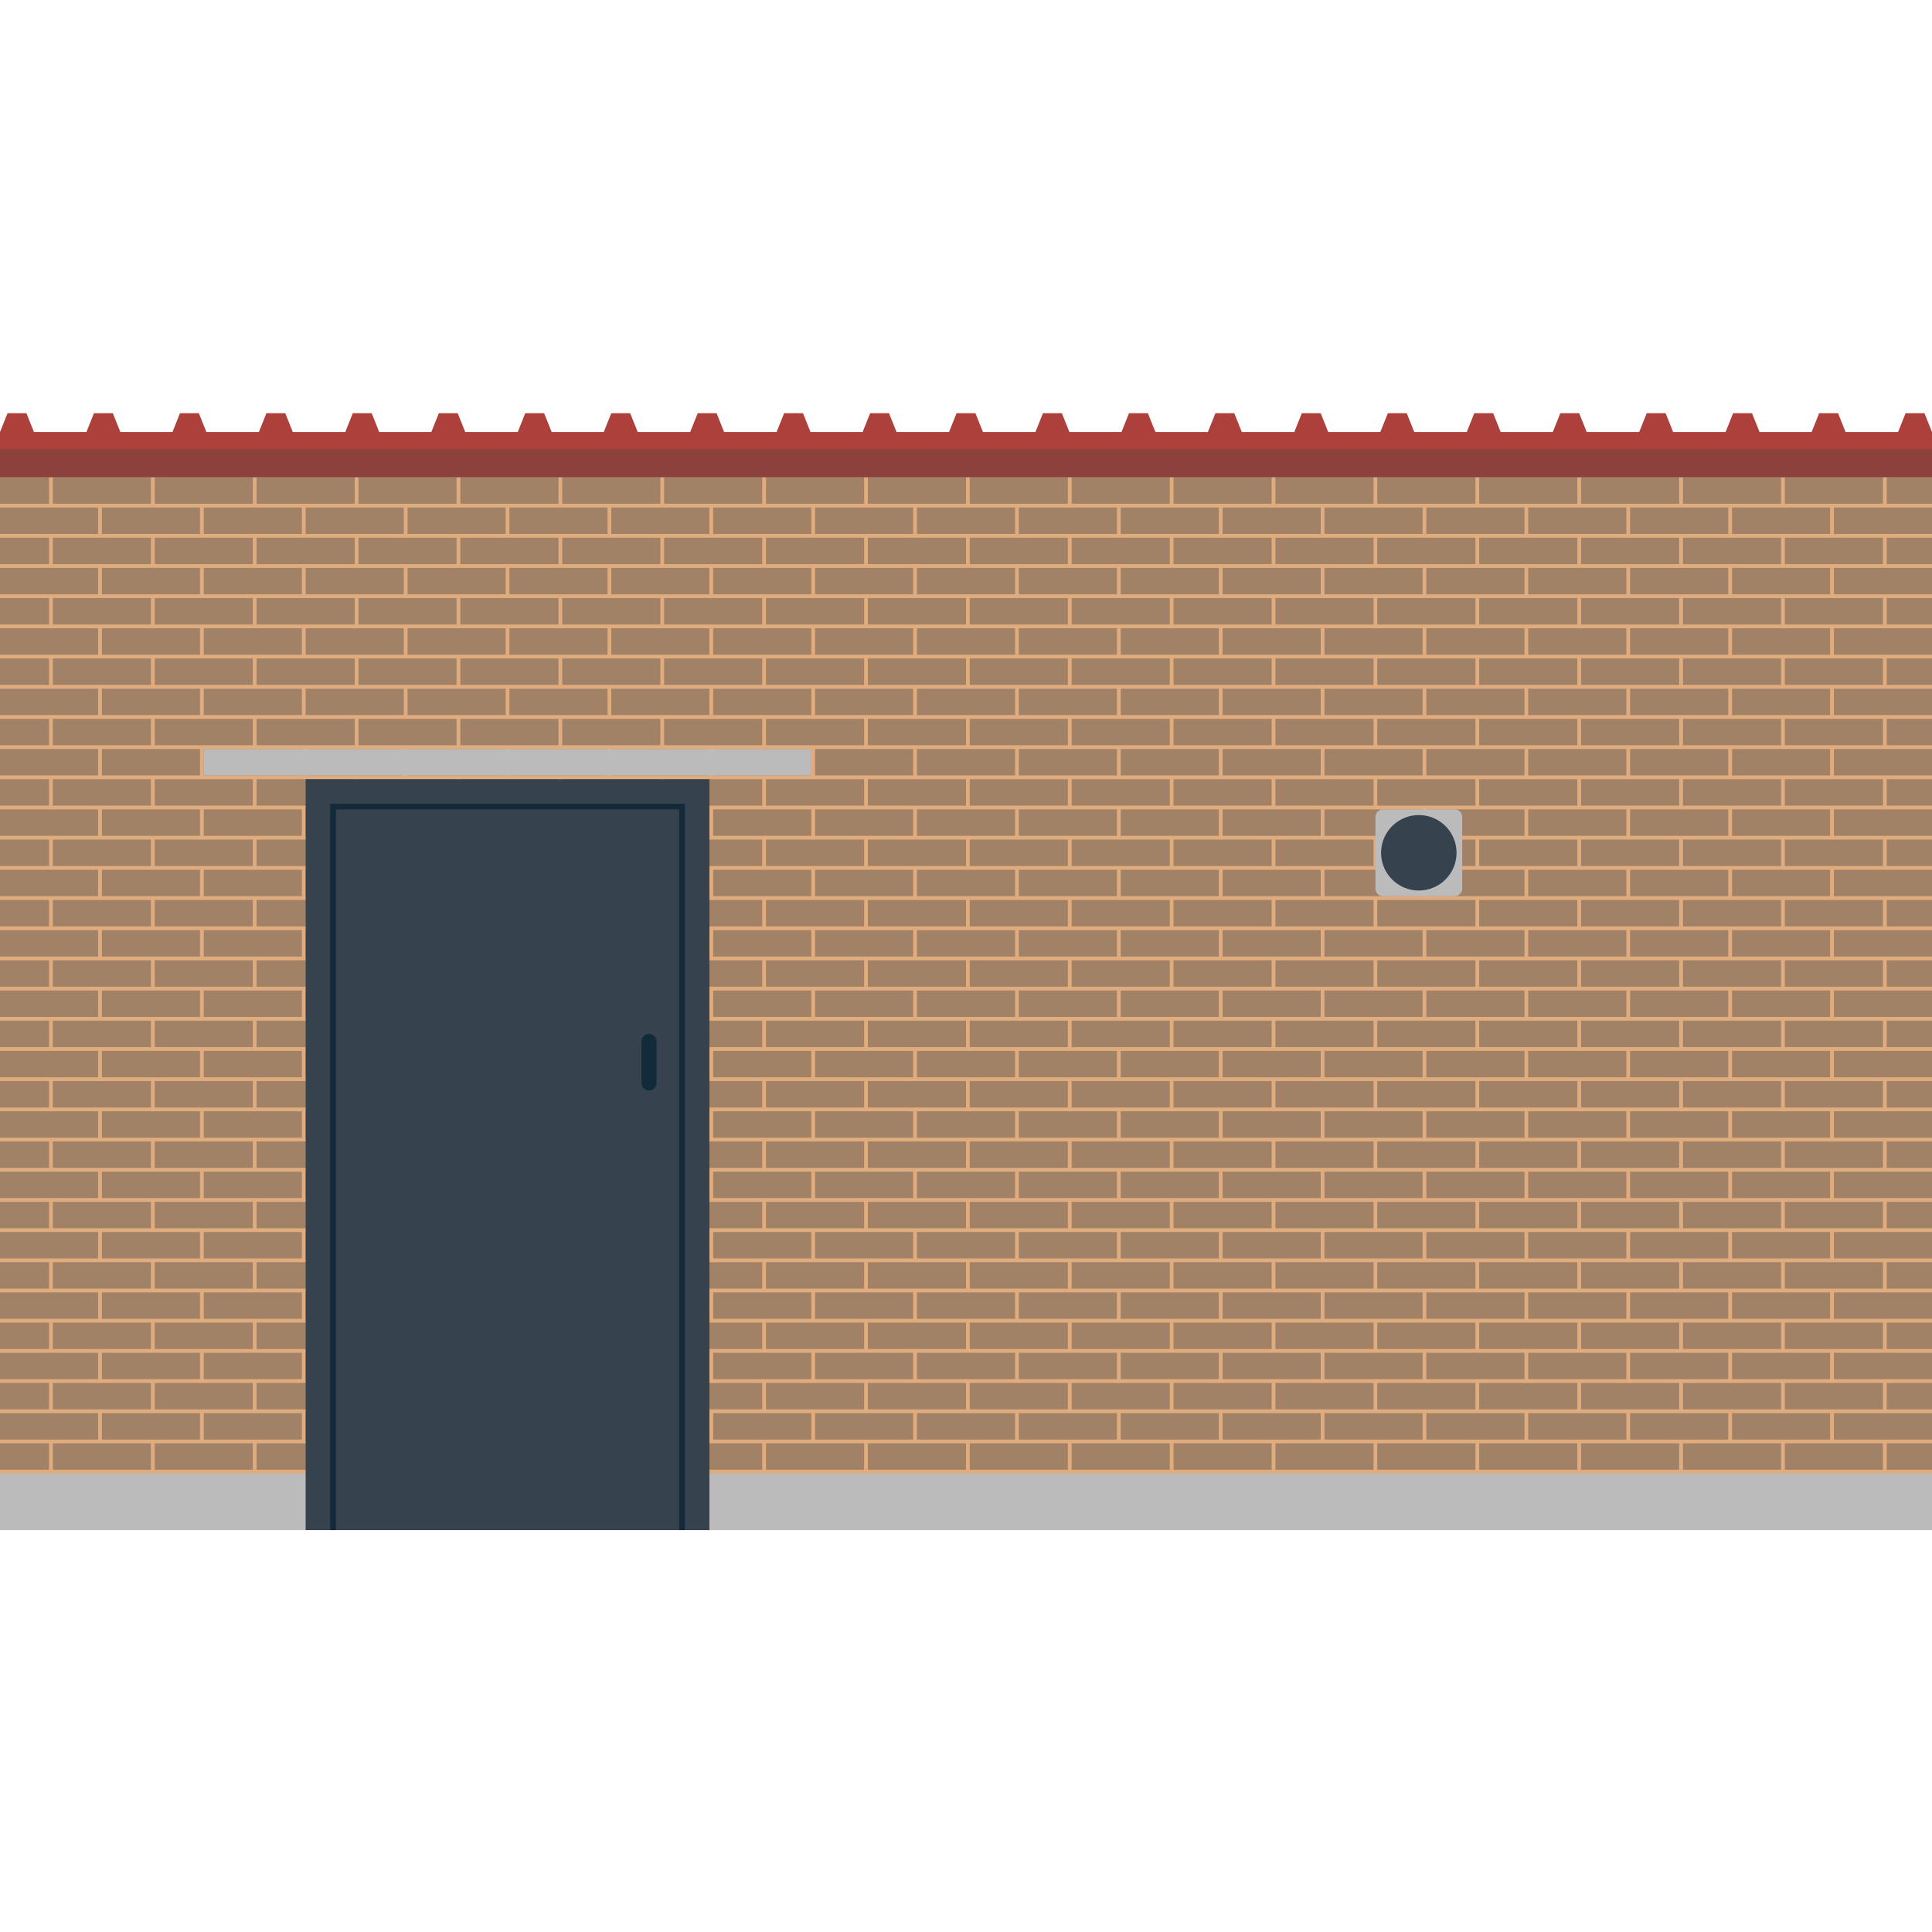 <svg version="1.1" xmlns="http://www.w3.org/2000/svg" x="0" y="0" viewBox="0 0 512 512" xml:space="preserve"><style type="text/css">.st2{fill:#bbb}.st3{fill:#36434f}.st4{fill:#122a3a}</style><path fill="#e0ac7e" d="M0 126.5h512V398H0z"/><path d="M0 134.5h26v7H0zm27 0h26v7H27zm27 0h26v7H54zm27 0h26v7H81zm27 0h26v7h-26zm27 0h26v7h-26zm27 0h26v7h-26zm27 0h26v7h-26zm27 0h26v7h-26zm27 0h26v7h-26zm27 0h26v7h-26zm27 0h26v7h-26zm27 0h26v7h-26zm27 0h26v7h-26zm27 0h26v7h-26zm27 0h26v7h-26zm27 0h26v7h-26zm27 0h26v7h-26zm27 0h26v7h-26zm-486 8h13v7H0zm14 0h26v7H14zm27 0h26v7H41zm27 0h26v7H68zm27 0h26v7H95zm27 0h26v7h-26zm27 0h26v7h-26zm27 0h26v7h-26zm27 0h26v7h-26zm27 0h26v7h-26zm27 0h26v7h-26zm27 0h26v7h-26zm27 0h26v7h-26zm27 0h26v7h-26zm27 0h26v7h-26zm27 0h26v7h-26zm27 0h26v7h-26zm27 0h26v7h-26zm27 0h26v7h-26zm27 0h12v7h-12zm-500 8h26v7H0zm27 0h26v7H27zm27 0h26v7H54zm27 0h26v7H81zm27 0h26v7h-26zm27 0h26v7h-26zm27 0h26v7h-26zm27 0h26v7h-26zm27 0h26v7h-26zm27 0h26v7h-26zm27 0h26v7h-26zm27 0h26v7h-26zm27 0h26v7h-26zm27 0h26v7h-26zm27 0h26v7h-26zm27 0h26v7h-26zm27 0h26v7h-26zm27 0h26v7h-26zm27 0h26v7h-26zm-486 8h13v7H0zm14 0h26v7H14zm27 0h26v7H41zm27 0h26v7H68zm27 0h26v7H95zm27 0h26v7h-26zm27 0h26v7h-26zm27 0h26v7h-26zm27 0h26v7h-26zm27 0h26v7h-26zm27 0h26v7h-26zm27 0h26v7h-26zm27 0h26v7h-26zm27 0h26v7h-26zm27 0h26v7h-26zm27 0h26v7h-26zm27 0h26v7h-26zm27 0h26v7h-26zm27 0h26v7h-26zm27 0h12v7h-12zm-500 8h26v7H0zm27 0h26v7H27zm27 0h26v7H54zm27 0h26v7H81zm27 0h26v7h-26zm27 0h26v7h-26zm27 0h26v7h-26zm27 0h26v7h-26zm27 0h26v7h-26zm27 0h26v7h-26zm27 0h26v7h-26zm27 0h26v7h-26zm27 0h26v7h-26zm27 0h26v7h-26zm27 0h26v7h-26zm27 0h26v7h-26zm27 0h26v7h-26zm27 0h26v7h-26zm27 0h26v7h-26zm-486 8h13v7H0zm14 0h26v7H14zm27 0h26v7H41zm27 0h26v7H68zm27 0h26v7H95zm27 0h26v7h-26zm27 0h26v7h-26zm27 0h26v7h-26zm27 0h26v7h-26zm27 0h26v7h-26zm27 0h26v7h-26zm27 0h26v7h-26zm27 0h26v7h-26zm27 0h26v7h-26zm27 0h26v7h-26zm27 0h26v7h-26zm27 0h26v7h-26zm27 0h26v7h-26zm27 0h26v7h-26zm27 0h12v7h-12zm-500 8h26v7H0zm27 0h26v7H27zm27 0h26v7H54zm27 0h26v7H81zm27 0h26v7h-26zm27 0h26v7h-26zm27 0h26v7h-26zm27 0h26v7h-26zm27 0h26v7h-26zm27 0h26v7h-26zm27 0h26v7h-26zm27 0h26v7h-26zm27 0h26v7h-26zm27 0h26v7h-26zm27 0h26v7h-26zm27 0h26v7h-26zm27 0h26v7h-26zm27 0h26v7h-26zm27 0h26v7h-26zm-486 8h13v7H0zm14 0h26v7H14zm27 0h26v7H41zm27 0h26v7H68zm27 0h26v7H95zm27 0h26v7h-26zm27 0h26v7h-26zm27 0h26v7h-26zm27 0h26v7h-26zm27 0h26v7h-26zm27 0h26v7h-26zm27 0h26v7h-26zm27 0h26v7h-26zm27 0h26v7h-26zm27 0h26v7h-26zm27 0h26v7h-26zm27 0h26v7h-26zm27 0h26v7h-26zm27 0h26v7h-26zm27 0h12v7h-12zm-500 8h26v7H0zm27 0h26v7H27zm27 0h26v7H54zm27 0h26v7H81zm27 0h26v7h-26zm27 0h26v7h-26zm27 0h26v7h-26zm27 0h26v7h-26zm27 0h26v7h-26zm27 0h26v7h-26zm27 0h26v7h-26zm27 0h26v7h-26zm27 0h26v7h-26zm27 0h26v7h-26zm27 0h26v7h-26zm27 0h26v7h-26zm27 0h26v7h-26zm27 0h26v7h-26zm27 0h26v7h-26zm-486 8h13v7H0zm14 0h26v7H14zm27 0h26v7H41zm27 0h26v7H68zm27 0h26v7H95zm27 0h26v7h-26zm27 0h26v7h-26zm27 0h26v7h-26zm27 0h26v7h-26zm27 0h26v7h-26zm27 0h26v7h-26zm27 0h26v7h-26zm27 0h26v7h-26zm27 0h26v7h-26zm27 0h26v7h-26zm27 0h26v7h-26zm27 0h26v7h-26zm27 0h26v7h-26zm27 0h26v7h-26zm27 0h12v7h-12zm-500 8h26v7H0zm27 0h26v7H27zm27 0h26v7H54zm27 0h26v7H81zm27 0h26v7h-26zm27 0h26v7h-26zm27 0h26v7h-26zm27 0h26v7h-26zm27 0h26v7h-26zm27 0h26v7h-26zm27 0h26v7h-26zm27 0h26v7h-26zm27 0h26v7h-26zm27 0h26v7h-26zm27 0h26v7h-26zm27 0h26v7h-26zm27 0h26v7h-26zm27 0h26v7h-26zm27 0h26v7h-26zm-486 8h13v7H0zm14 0h26v7H14zm27 0h26v7H41zm27 0h26v7H68zm27 0h26v7H95zm27 0h26v7h-26zm27 0h26v7h-26zm27 0h26v7h-26zm27 0h26v7h-26zm27 0h26v7h-26zm27 0h26v7h-26zm27 0h26v7h-26zm27 0h26v7h-26zm27 0h26v7h-26zm27 0h26v7h-26zm27 0h26v7h-26zm27 0h26v7h-26zm27 0h26v7h-26zm27 0h26v7h-26zm27 0h12v7h-12zm-500 8h26v7H0zm27 0h26v7H27zm27 0h26v7H54zm27 0h26v7H81zm27 0h26v7h-26zm27 0h26v7h-26zm27 0h26v7h-26zm27 0h26v7h-26zm27 0h26v7h-26zm27 0h26v7h-26zm27 0h26v7h-26zm27 0h26v7h-26zm27 0h26v7h-26zm27 0h26v7h-26zm27 0h26v7h-26zm27 0h26v7h-26zm27 0h26v7h-26zm27 0h26v7h-26zm27 0h26v7h-26zm-486 8h13v7H0zm14 0h26v7H14zm27 0h26v7H41zm27 0h26v7H68zm27 0h26v7H95zm27 0h26v7h-26zm27 0h26v7h-26zm27 0h26v7h-26zm27 0h26v7h-26zm27 0h26v7h-26zm27 0h26v7h-26zm27 0h26v7h-26zm27 0h26v7h-26zm27 0h26v7h-26zm27 0h26v7h-26zm27 0h26v7h-26zm27 0h26v7h-26zm27 0h26v7h-26zm27 0h26v7h-26zm27 0h12v7h-12zm-500 8h26v7H0zm27 0h26v7H27zm27 0h26v7H54zm27 0h26v7H81zm27 0h26v7h-26zm27 0h26v7h-26zm27 0h26v7h-26zm27 0h26v7h-26zm27 0h26v7h-26zm27 0h26v7h-26zm27 0h26v7h-26zm27 0h26v7h-26zm27 0h26v7h-26zm27 0h26v7h-26zm27 0h26v7h-26zm27 0h26v7h-26zm27 0h26v7h-26zm27 0h26v7h-26zm27 0h26v7h-26zm-486 8h13v7H0zm14 0h26v7H14zm27 0h26v7H41zm27 0h26v7H68zm27 0h26v7H95zm27 0h26v7h-26zm27 0h26v7h-26zm27 0h26v7h-26zm27 0h26v7h-26zm27 0h26v7h-26zm27 0h26v7h-26zm27 0h26v7h-26zm27 0h26v7h-26zm27 0h26v7h-26zm27 0h26v7h-26zm27 0h26v7h-26zm27 0h26v7h-26zm27 0h26v7h-26zm27 0h26v7h-26zm27 0h12v7h-12zm-500 8h26v7H0zm27 0h26v7H27zm27 0h26v7H54zm27 0h26v7H81zm27 0h26v7h-26zm27 0h26v7h-26zm27 0h26v7h-26zm27 0h26v7h-26zm27 0h26v7h-26zm27 0h26v7h-26zm27 0h26v7h-26zm27 0h26v7h-26zm27 0h26v7h-26zm27 0h26v7h-26zm27 0h26v7h-26zm27 0h26v7h-26zm27 0h26v7h-26zm27 0h26v7h-26zm27 0h26v7h-26zm-486 8h13v7H0zm14 0h26v7H14zm27 0h26v7H41zm27 0h26v7H68zm27 0h26v7H95zm27 0h26v7h-26zm27 0h26v7h-26zm27 0h26v7h-26zm27 0h26v7h-26zm27 0h26v7h-26zm27 0h26v7h-26zm27 0h26v7h-26zm27 0h26v7h-26zm27 0h26v7h-26zm27 0h26v7h-26zm27 0h26v7h-26zm27 0h26v7h-26zm27 0h26v7h-26zm27 0h26v7h-26zm27 0h12v7h-12zm-500 8h26v7H0zm27 0h26v7H27zm27 0h26v7H54zm27 0h26v7H81zm27 0h26v7h-26zm27 0h26v7h-26zm27 0h26v7h-26zm27 0h26v7h-26zm27 0h26v7h-26zm27 0h26v7h-26zm27 0h26v7h-26zm27 0h26v7h-26zm27 0h26v7h-26zm27 0h26v7h-26zm27 0h26v7h-26zm27 0h26v7h-26zm27 0h26v7h-26zm27 0h26v7h-26zm27 0h26v7h-26zm-486 8h13v7H0zm14 0h26v7H14zm27 0h26v7H41zm27 0h26v7H68zm27 0h26v7H95zm27 0h26v7h-26zm27 0h26v7h-26zm27 0h26v7h-26zm27 0h26v7h-26zm27 0h26v7h-26zm27 0h26v7h-26zm27 0h26v7h-26zm27 0h26v7h-26zm27 0h26v7h-26zm27 0h26v7h-26zm27 0h26v7h-26zm27 0h26v7h-26zm27 0h26v7h-26zm27 0h26v7h-26zm27 0h12v7h-12zm-500 8h26v7H0zm27 0h26v7H27zm27 0h26v7H54zm27 0h26v7H81zm27 0h26v7h-26zm27 0h26v7h-26zm27 0h26v7h-26zm27 0h26v7h-26zm27 0h26v7h-26zm27 0h26v7h-26zm27 0h26v7h-26zm27 0h26v7h-26zm27 0h26v7h-26zm27 0h26v7h-26zm27 0h26v7h-26zm27 0h26v7h-26zm27 0h26v7h-26zm27 0h26v7h-26zm27 0h26v7h-26zm-486 8h13v7H0zm14 0h26v7H14zm27 0h26v7H41zm27 0h26v7H68zm27 0h26v7H95zm27 0h26v7h-26zm27 0h26v7h-26zm27 0h26v7h-26zm27 0h26v7h-26zm27 0h26v7h-26zm27 0h26v7h-26zm27 0h26v7h-26zm27 0h26v7h-26zm27 0h26v7h-26zm27 0h26v7h-26zm27 0h26v7h-26zm27 0h26v7h-26zm27 0h26v7h-26zm27 0h26v7h-26zm27 0h12v7h-12zm-500 8h26v7H0zm27 0h26v7H27zm27 0h26v7H54zm27 0h26v7H81zm27 0h26v7h-26zm27 0h26v7h-26zm27 0h26v7h-26zm27 0h26v7h-26zm27 0h26v7h-26zm27 0h26v7h-26zm27 0h26v7h-26zm27 0h26v7h-26zm27 0h26v7h-26zm27 0h26v7h-26zm27 0h26v7h-26zm27 0h26v7h-26zm27 0h26v7h-26zm27 0h26v7h-26zm27 0h26v7h-26zm-486 8h13v7H0zm14 0h26v7H14zm27 0h26v7H41zm27 0h26v7H68zm27 0h26v7H95zm27 0h26v7h-26zm27 0h26v7h-26zm27 0h26v7h-26zm27 0h26v7h-26zm27 0h26v7h-26zm27 0h26v7h-26zm27 0h26v7h-26zm27 0h26v7h-26zm27 0h26v7h-26zm27 0h26v7h-26zm27 0h26v7h-26zm27 0h26v7h-26zm27 0h26v7h-26zm27 0h26v7h-26zm27 0h12v7h-12zm-500 8h26v7H0zm27 0h26v7H27zm27 0h26v7H54zm27 0h26v7H81zm27 0h26v7h-26zm27 0h26v7h-26zm27 0h26v7h-26zm27 0h26v7h-26zm27 0h26v7h-26zm27 0h26v7h-26zm27 0h26v7h-26zm27 0h26v7h-26zm27 0h26v7h-26zm27 0h26v7h-26zm27 0h26v7h-26zm27 0h26v7h-26zm27 0h26v7h-26zm27 0h26v7h-26zm27 0h26v7h-26zm-486 8h13v7H0zm14 0h26v7H14zm27 0h26v7H41zm27 0h26v7H68zm27 0h26v7H95zm27 0h26v7h-26zm27 0h26v7h-26zm27 0h26v7h-26zm27 0h26v7h-26zm27 0h26v7h-26zm27 0h26v7h-26zm27 0h26v7h-26zm27 0h26v7h-26zm27 0h26v7h-26zm27 0h26v7h-26zm27 0h26v7h-26zm27 0h26v7h-26zm27 0h26v7h-26zm27 0h26v7h-26zm27 0h12v7h-12zm-500 8h26v7H0zm27 0h26v7H27zm27 0h26v7H54zm27 0h26v7H81zm27 0h26v7h-26zm27 0h26v7h-26zm27 0h26v7h-26zm27 0h26v7h-26zm27 0h26v7h-26zm27 0h26v7h-26zm27 0h26v7h-26zm27 0h26v7h-26zm27 0h26v7h-26zm27 0h26v7h-26zm27 0h26v7h-26zm27 0h26v7h-26zm27 0h26v7h-26zm27 0h26v7h-26zm27 0h26v7h-26zm-486 8h13v7H0zm14 0h26v7H14zm27 0h26v7H41zm27 0h26v7H68zm27 0h26v7H95zm27 0h26v7h-26zm27 0h26v7h-26zm27 0h26v7h-26zm27 0h26v7h-26zm27 0h26v7h-26zm27 0h26v7h-26zm27 0h26v7h-26zm27 0h26v7h-26zm27 0h26v7h-26zm27 0h26v7h-26zm27 0h26v7h-26zm27 0h26v7h-26zm27 0h26v7h-26zm27 0h26v7h-26zm27 0h12v7h-12zm-500 8h26v7H0zm27 0h26v7H27zm27 0h26v7H54zm27 0h26v7H81zm27 0h26v7h-26zm27 0h26v7h-26zm27 0h26v7h-26zm27 0h26v7h-26zm27 0h26v7h-26zm27 0h26v7h-26zm27 0h26v7h-26zm27 0h26v7h-26zm27 0h26v7h-26zm27 0h26v7h-26zm27 0h26v7h-26zm27 0h26v7h-26zm27 0h26v7h-26zm27 0h26v7h-26zm27 0h26v7h-26zm-486 8h13v7H0zm14 0h26v7H14zm27 0h26v7H41zm27 0h26v7H68zm27 0h26v7H95zm27 0h26v7h-26zm27 0h26v7h-26zm27 0h26v7h-26zm27 0h26v7h-26zm27 0h26v7h-26zm27 0h26v7h-26zm27 0h26v7h-26zm27 0h26v7h-26zm27 0h26v7h-26zm27 0h26v7h-26zm27 0h26v7h-26zm27 0h26v7h-26zm27 0h26v7h-26zm27 0h26v7h-26zm27 0h12v7h-12zm-500 8h26v7H0zm27 0h26v7H27zm27 0h26v7H54zm27 0h26v7H81zm27 0h26v7h-26zm27 0h26v7h-26zm27 0h26v7h-26zm27 0h26v7h-26zm27 0h26v7h-26zm27 0h26v7h-26zm27 0h26v7h-26zm27 0h26v7h-26zm27 0h26v7h-26zm27 0h26v7h-26zm27 0h26v7h-26zm27 0h26v7h-26zm27 0h26v7h-26zm27 0h26v7h-26zm27 0h26v7h-26zm-486 8h13v7H0zm14 0h26v7H14zm27 0h26v7H41zm27 0h26v7H68zm27 0h26v7H95zm27 0h26v7h-26zm27 0h26v7h-26zm27 0h26v7h-26zm27 0h26v7h-26zm27 0h26v7h-26zm27 0h26v7h-26zm27 0h26v7h-26zm27 0h26v7h-26zm27 0h26v7h-26zm27 0h26v7h-26zm27 0h26v7h-26zm27 0h26v7h-26zm27 0h26v7h-26zm27 0h26v7h-26zm27 0h12v7h-12zM0 126.5h13v7H0zm14 0h26v7H14zm27 0h26v7H41zm27 0h26v7H68zm27 0h26v7H95zm27 0h26v7h-26zm27 0h26v7h-26zm27 0h26v7h-26zm27 0h26v7h-26zm27 0h26v7h-26zm27 0h26v7h-26zm27 0h26v7h-26zm27 0h26v7h-26zm27 0h26v7h-26zm27 0h26v7h-26zm27 0h26v7h-26zm27 0h26v7h-26zm27 0h26v7h-26zm27 0h26v7h-26zm27 0h12v7h-12z" fill="#a18267"/><path class="st2" d="M0 390.5h512v15H0z"/><path class="st3" d="M81 206.5h107v199H81z"/><path class="st2" d="M54 198.5h161v7H54z"/><path class="st4" d="M172 289c-1.1 0-2-.9-2-2v-11c0-1.1.9-2 2-2s2 .9 2 2v11c0 1.1-.9 2-2 2z"/><path class="st4" d="M87.5 213v192.5H89v-191h91v191h1.5V213z"/><path class="st2" d="M385.5 237.5h-19c-1.1 0-2-.9-2-2v-19c0-1.1.9-2 2-2h19c1.1 0 2 .9 2 2v19c0 1.1-.9 2-2 2z"/><circle class="st3" cx="376" cy="226" r="10"/><path d="M7 109.5H2l-2 5h9zm22.9 0h-5l-2 5h9zm22.8 0h-5l-2 5h9zm22.9 0h-5l-2 5h9zm22.9 0h-5l-2 5h9zm22.8 0h-5l-2 5h9zm22.9 0h-5l-2 5h9zm22.8 0h-5l-2 5h9zm22.9 0h-5l-2 5h9zm22.9 0h-5l-2 5h9zm22.8 0h-5l-2 5h9zm22.9 0h-5l-2 5h9zm22.9 0h-5l-2 5h9zm22.8 0h-5l-2 5h9zm22.9 0h-5l-2 5h9zm22.9 0h-5l-2 5h9zm22.8 0h-5l-2 5h9zm22.9 0h-5l-2 5h9zm22.8 0h-5l-2 5h9zm22.9 0h-5l-2 5h9zm22.9 0h-5l-2 5h9zm22.8 0h-5l-2 5h9zm22.9 0h-5l-2 5h9zm-510 5h512v12H0z" fill="#ad403b"/><path opacity=".3" fill="#444" d="M0 119h512v7.5H0z"/></svg>